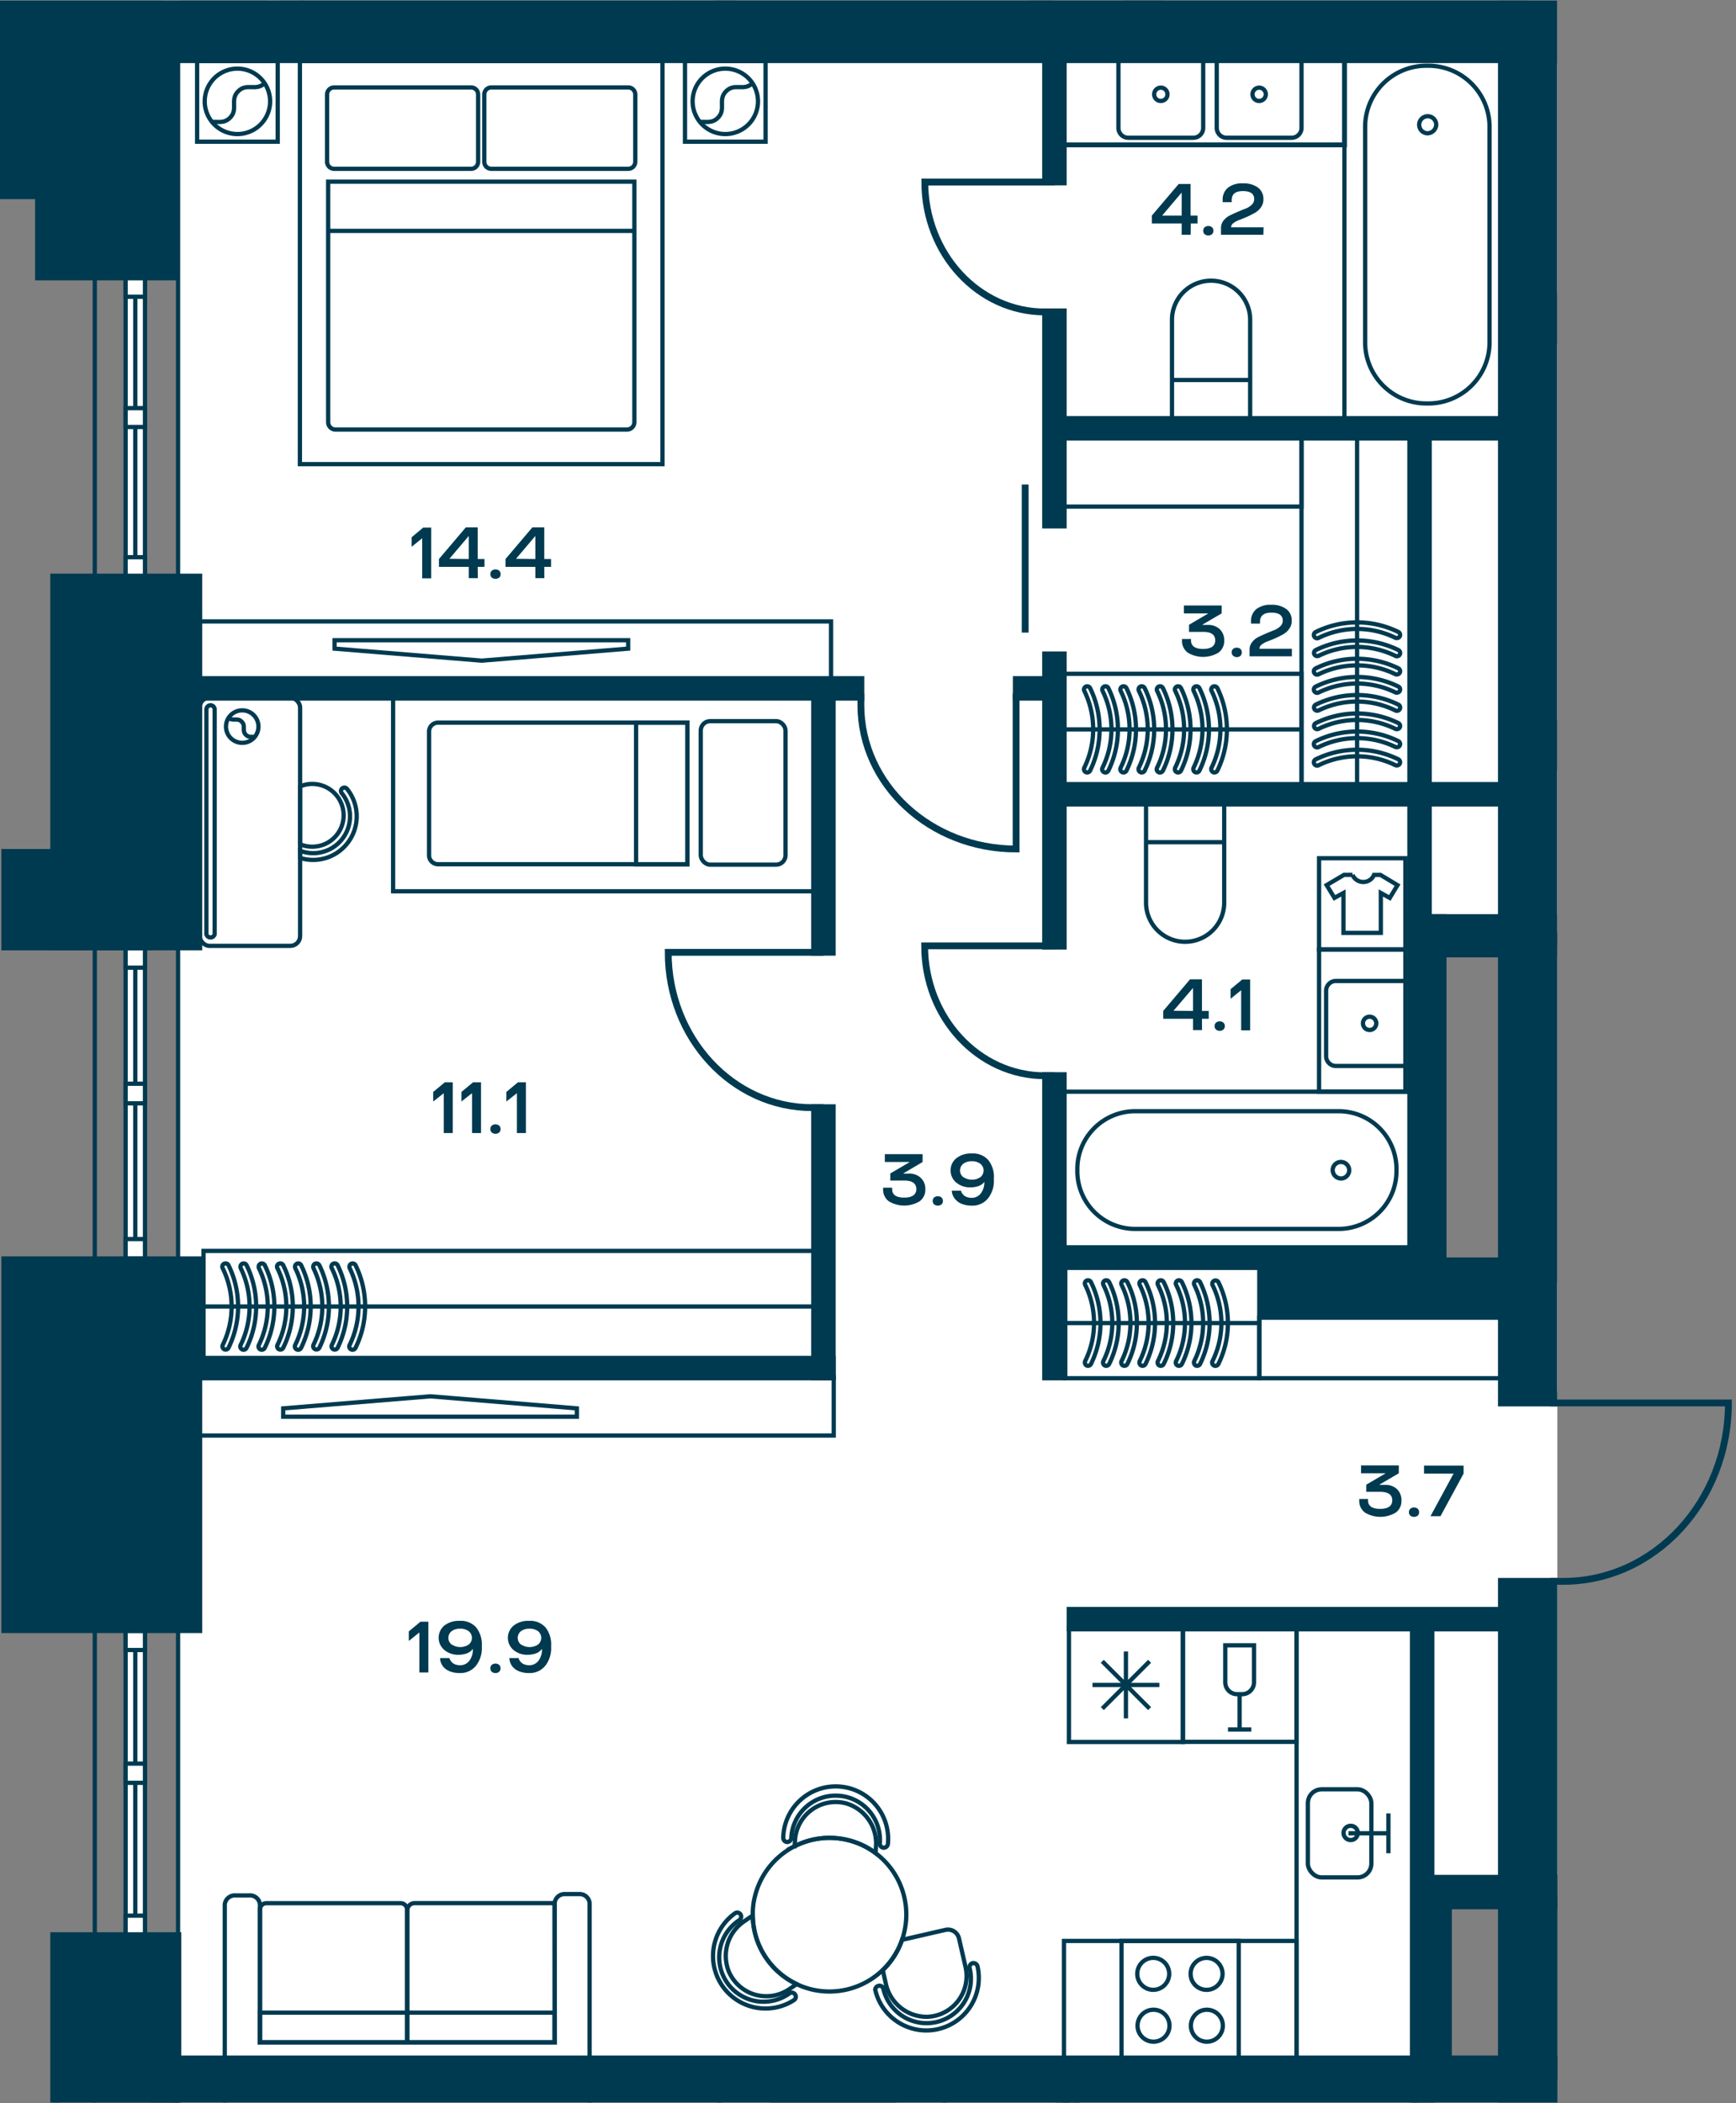<svg id="Слой_1" data-name="Слой 1" xmlns="http://www.w3.org/2000/svg" xmlns:xlink="http://www.w3.org/1999/xlink" viewBox="0 0 407.34 493.23"><rect x="0" y="0" width="407.34" height="493.23" fill="#808080" stroke="none"/><defs><clipPath id="clip-path"><polygon points="0 0.14 0 493.09 407.34 493.09 407.34 326.27 365.34 326.27 365.34 0.14 0 0.14" fill="none"/></clipPath></defs><polygon points="41.49 14.78 41.49 485.12 336.57 485.12 336.57 444.86 365.41 444.86 365.41 326.27 365.34 326.27 365.34 300.82 336.57 300.82 336.57 218.53 365.34 218.53 365.34 14.78 41.49 14.78" fill="#fff"/><rect x="41.78" y="487.63" width="323.63" height="5.45" fill="#fff"/><rect y="0.14" width="167.66" height="7.09" fill="#fff"/><g clip-path="url(#clip-path)"><line x1="22.24" y1="10.9" x2="22.24" y2="1215.78" fill="none" stroke="#003a50" stroke-miterlimit="10"/><line x1="41.78" y1="10.9" x2="41.78" y2="1215.78" fill="none" stroke="#003a50" stroke-miterlimit="10"/></g><rect x="29.47" y="382.46" width="4.55" height="71.32" fill="#fff"/><rect x="29.47" y="382.46" width="4.55" height="71.32" fill="none" stroke="#003a50" stroke-miterlimit="10"/><line x1="31.74" y1="382.46" x2="31.74" y2="453.78" fill="none" stroke="#003a50" stroke-miterlimit="10"/><rect x="29.47" y="382.46" width="4.55" height="4.51" fill="#fff"/><rect x="29.47" y="382.46" width="4.55" height="4.51" fill="none" stroke="#003a50" stroke-miterlimit="10"/><rect x="29.47" y="449.27" width="4.55" height="4.51" fill="#fff"/><rect x="29.47" y="449.27" width="4.55" height="4.51" fill="none" stroke="#003a50" stroke-miterlimit="10"/><rect x="29.47" y="413.61" width="4.55" height="4.51" fill="#fff"/><rect x="29.47" y="413.61" width="4.55" height="4.51" fill="none" stroke="#003a50" stroke-miterlimit="10"/><rect x="29.47" y="222.34" width="4.55" height="72.86" fill="#fff"/><rect x="29.47" y="222.34" width="4.55" height="72.86" fill="none" stroke="#003a50" stroke-miterlimit="10"/><line x1="31.74" y1="222.34" x2="31.74" y2="295.19" fill="none" stroke="#003a50" stroke-miterlimit="10"/><rect x="29.47" y="222.34" width="4.55" height="4.6" fill="#fff"/><rect x="29.47" y="222.34" width="4.55" height="4.6" fill="none" stroke="#003a50" stroke-miterlimit="10"/><rect x="29.47" y="290.59" width="4.55" height="4.6" fill="#fff"/><rect x="29.47" y="290.59" width="4.55" height="4.6" fill="none" stroke="#003a50" stroke-miterlimit="10"/><rect x="29.47" y="254.16" width="4.55" height="4.6" fill="#fff"/><rect x="29.47" y="254.16" width="4.55" height="4.6" fill="none" stroke="#003a50" stroke-miterlimit="10"/><rect x="29.47" y="65.18" width="4.55" height="69.92" fill="#fff"/><rect x="29.47" y="65.18" width="4.55" height="69.92" fill="none" stroke="#003a50" stroke-miterlimit="10"/><line x1="31.74" y1="65.18" x2="31.74" y2="135.1" fill="none" stroke="#003a50" stroke-miterlimit="10"/><rect x="29.47" y="65.18" width="4.55" height="4.42" fill="#fff"/><rect x="29.47" y="65.18" width="4.55" height="4.42" fill="none" stroke="#003a50" stroke-miterlimit="10"/><rect x="29.47" y="130.68" width="4.55" height="4.42" fill="#fff"/><rect x="29.47" y="130.68" width="4.55" height="4.42" fill="none" stroke="#003a50" stroke-miterlimit="10"/><rect x="29.47" y="95.72" width="4.55" height="4.42" fill="#fff"/><rect x="29.47" y="95.72" width="4.55" height="4.42" fill="none" stroke="#003a50" stroke-miterlimit="10"/><g clip-path="url(#clip-path)"><rect x="71.28" y="-38.83" width="86.85" height="38.86" fill="none" stroke="#003a50" stroke-miterlimit="10"/></g><rect x="315.46" y="11.61" width="38.86" height="86.85" fill="none" stroke="#003a50" stroke-miterlimit="10"/><g clip-path="url(#clip-path)"><path d="M349.51,29.52v51a14.36,14.36,0,0,1-14.6,14.1h0a14.35,14.35,0,0,1-14.59-14.1v-51a14.35,14.35,0,0,1,14.59-14.1h0A14.36,14.36,0,0,1,349.51,29.52Z" fill="none" stroke="#003a50" stroke-miterlimit="10"/><path d="M334.89,31.26A2,2,0,1,1,337,29.21,2.09,2.09,0,0,1,334.89,31.26Z" fill="none" stroke="#003a50" stroke-miterlimit="10"/></g><rect x="249.18" y="256.03" width="82.09" height="36.73" fill="none" stroke="#003a50" stroke-miterlimit="10"/><g clip-path="url(#clip-path)"><path d="M314.34,288.21H266.12a13.57,13.57,0,0,1-13.33-13.8v0a13.57,13.57,0,0,1,13.33-13.8h48.22a13.57,13.57,0,0,1,13.33,13.8v0A13.57,13.57,0,0,1,314.34,288.21Z" fill="none" stroke="#003a50" stroke-miterlimit="10"/><path d="M312.7,274.39a1.94,1.94,0,1,1,1.93,2A2,2,0,0,1,312.7,274.39Z" fill="none" stroke="#003a50" stroke-miterlimit="10"/><rect x="252.7" y="492.32" width="79.44" height="35.55" fill="none" stroke="#003a50" stroke-miterlimit="10"/><path d="M275,75V98.16h18.34V75A9.17,9.17,0,1,0,275,75Z" fill="none" stroke="#003a50" stroke-miterlimit="10"/></g><line x1="293.37" y1="89.12" x2="275.03" y2="89.12" fill="none" stroke="#003a50" stroke-miterlimit="10"/><g clip-path="url(#clip-path)"><path d="M287.25,211.7V188.49H268.91V211.7a9.17,9.17,0,0,0,18.34,0Z" fill="none" stroke="#003a50" stroke-miterlimit="10"/></g><line x1="268.91" y1="197.52" x2="287.25" y2="197.52" fill="none" stroke="#003a50" stroke-miterlimit="10"/><g clip-path="url(#clip-path)"><path d="M305.39,30V14.23a2.3,2.3,0,0,0-2.3-2.31H287.81a2.3,2.3,0,0,0-2.31,2.31V30a2.31,2.31,0,0,0,2.31,2.31h15.28A2.31,2.31,0,0,0,305.39,30Z" fill="none" stroke="#003a50" stroke-miterlimit="10"/><path d="M295.44,23.68a1.56,1.56,0,1,0-1.55-1.56A1.56,1.56,0,0,0,295.44,23.68Z" fill="none" stroke="#003a50" stroke-miterlimit="10"/><path d="M282.32,30V14.23a2.3,2.3,0,0,0-2.3-2.31H264.74a2.3,2.3,0,0,0-2.31,2.31V30a2.31,2.31,0,0,0,2.31,2.31H280A2.31,2.31,0,0,0,282.32,30Z" fill="none" stroke="#003a50" stroke-miterlimit="10"/><path d="M272.38,23.68a1.56,1.56,0,1,0-1.56-1.56A1.55,1.55,0,0,0,272.38,23.68Z" fill="none" stroke="#003a50" stroke-miterlimit="10"/></g><rect x="249.28" y="13.73" width="66.19" height="20.25" fill="none" stroke="#003a50" stroke-miterlimit="10" stroke-width="1.14"/><g clip-path="url(#clip-path)"><path d="M313.47,250h15.79a2.32,2.32,0,0,0,2.31-2.31V232.37a2.32,2.32,0,0,0-2.31-2.31H313.47a2.31,2.31,0,0,0-2.31,2.31v15.28A2.31,2.31,0,0,0,313.47,250Z" fill="none" stroke="#003a50" stroke-miterlimit="10"/><path d="M319.81,240a1.56,1.56,0,1,0,1.55-1.56A1.55,1.55,0,0,0,319.81,240Z" fill="none" stroke="#003a50" stroke-miterlimit="10"/></g><rect x="309.51" y="222.68" width="20.25" height="33.34" fill="none" stroke="#003a50" stroke-miterlimit="10"/><rect x="46.41" y="145.74" width="148.58" height="13.62" fill="none" stroke="#003a50" stroke-miterlimit="10"/><polygon points="147.39 152.12 113.03 154.94 78.5 152.12 78.5 150.15 147.39 150.15 147.39 152.12" fill="none" stroke="#003a50" stroke-miterlimit="10"/><rect x="92.24" y="163.53" width="98.82" height="45.5" fill="none" stroke="#003a50" stroke-miterlimit="10"/><g clip-path="url(#clip-path)"><path d="M100.67,171.58v29a2.11,2.11,0,0,0,2.11,2.1h58.51V169.48H102.78A2.11,2.11,0,0,0,100.67,171.58Z" fill="none" stroke="#003a50" stroke-miterlimit="10"/></g><rect x="149.25" y="169.47" width="12.04" height="33.26" fill="none" stroke="#003a50" stroke-miterlimit="10"/><g clip-path="url(#clip-path)"><rect x="164.43" y="169.13" width="19.89" height="33.65" rx="2.2" fill="none" stroke="#003a50" stroke-miterlimit="10"/></g><rect x="47.76" y="293.37" width="144.34" height="26.08" fill="none" stroke="#003a50" stroke-miterlimit="10"/><g clip-path="url(#clip-path)"><path d="M60.7,297.07a.76.76,0,0,1,.43-.69.77.77,0,0,1,1,.35,22,22,0,0,1,0,19.36.77.77,0,1,1-1.38-.68,20.53,20.53,0,0,0,0-18A.64.64,0,0,1,60.7,297.07Z" fill="none" stroke="#003a50" stroke-miterlimit="10"/><path d="M65,297.07a.77.77,0,0,1,1.46-.34,22,22,0,0,1,0,19.36.75.75,0,0,1-1,.35.77.77,0,0,1-.36-1,20.44,20.44,0,0,0,0-18A.76.76,0,0,1,65,297.07Z" fill="none" stroke="#003a50" stroke-miterlimit="10"/><path d="M69.23,297.07a.76.76,0,0,1,.43-.69.77.77,0,0,1,1,.35,22,22,0,0,1,0,19.36.77.77,0,1,1-1.38-.68,20.44,20.44,0,0,0,0-18A.76.76,0,0,1,69.23,297.07Z" fill="none" stroke="#003a50" stroke-miterlimit="10"/><path d="M73.5,297.07a.76.76,0,0,1,.43-.69.77.77,0,0,1,1,.35,22,22,0,0,1,0,19.36.77.77,0,0,1-1.38-.68,20.53,20.53,0,0,0,0-18A.64.64,0,0,1,73.5,297.07Z" fill="none" stroke="#003a50" stroke-miterlimit="10"/><path d="M77.76,297.07a.77.77,0,0,1,1.46-.34,22,22,0,0,1,0,19.36.75.75,0,0,1-1,.35.77.77,0,0,1-.36-1,20.44,20.44,0,0,0,0-18A.76.76,0,0,1,77.76,297.07Z" fill="none" stroke="#003a50" stroke-miterlimit="10"/><path d="M82,297.07a.76.76,0,0,1,.43-.69.77.77,0,0,1,1,.35,22,22,0,0,1,0,19.36.77.77,0,1,1-1.38-.68,20.53,20.53,0,0,0,0-18A.76.76,0,0,1,82,297.07Z" fill="none" stroke="#003a50" stroke-miterlimit="10"/><path d="M56.43,297.07a.76.76,0,0,1,.43-.69.77.77,0,0,1,1,.35,22,22,0,0,1,0,19.36.77.77,0,1,1-1.38-.68,20.53,20.53,0,0,0,0-18A.64.64,0,0,1,56.43,297.07Z" fill="none" stroke="#003a50" stroke-miterlimit="10"/><path d="M52.16,297.07a.77.77,0,0,1,1.46-.34,22,22,0,0,1,0,19.36.75.75,0,0,1-1,.35.77.77,0,0,1-.36-1,20.44,20.44,0,0,0,0-18A.76.76,0,0,1,52.16,297.07Z" fill="none" stroke="#003a50" stroke-miterlimit="10"/></g><line x1="47.57" y1="306.41" x2="194.33" y2="306.41" fill="none" stroke="#003a50" stroke-miterlimit="10"/><rect x="249.96" y="297.34" width="45.53" height="25.89" fill="none" stroke="#003a50" stroke-miterlimit="10"/><g clip-path="url(#clip-path)"><path d="M263.09,319.56a.76.76,0,0,0,.43.69.77.77,0,0,0,1-.35,21.73,21.73,0,0,0,0-19.22.77.77,0,0,0-1-.35.75.75,0,0,0-.35,1,20.25,20.25,0,0,1,0,17.88A.67.67,0,0,0,263.09,319.56Z" fill="none" stroke="#003a50" stroke-miterlimit="10"/><path d="M267.36,319.56a.77.77,0,0,0,.42.69.78.78,0,0,0,1-.35,21.73,21.73,0,0,0,0-19.22.77.77,0,0,0-1-.35.75.75,0,0,0-.35,1,20.25,20.25,0,0,1,0,17.88A.67.67,0,0,0,267.36,319.56Z" fill="none" stroke="#003a50" stroke-miterlimit="10"/><path d="M271.62,319.56a.76.76,0,0,0,.43.69.77.77,0,0,0,1-.35,21.73,21.73,0,0,0,0-19.22.77.77,0,0,0-1-.35.75.75,0,0,0-.35,1,20.17,20.17,0,0,1,0,17.88A.8.8,0,0,0,271.62,319.56Z" fill="none" stroke="#003a50" stroke-miterlimit="10"/><path d="M275.89,319.56a.76.76,0,0,0,.43.69.77.77,0,0,0,1-.35,21.73,21.73,0,0,0,0-19.22.77.77,0,0,0-1-.35.75.75,0,0,0-.35,1,20.25,20.25,0,0,1,0,17.88A.67.67,0,0,0,275.89,319.56Z" fill="none" stroke="#003a50" stroke-miterlimit="10"/><path d="M280.16,319.56a.77.77,0,0,0,.42.69.78.78,0,0,0,1-.35,21.73,21.73,0,0,0,0-19.22.77.77,0,0,0-1-.35.75.75,0,0,0-.35,1,20.25,20.25,0,0,1,0,17.88A.67.67,0,0,0,280.16,319.56Z" fill="none" stroke="#003a50" stroke-miterlimit="10"/><path d="M284.42,319.56a.77.77,0,0,0,1.46.34,21.73,21.73,0,0,0,0-19.22.77.77,0,0,0-1.38.67,20.17,20.17,0,0,1,0,17.88A.8.8,0,0,0,284.42,319.56Z" fill="none" stroke="#003a50" stroke-miterlimit="10"/><path d="M258.82,319.56a.76.76,0,0,0,.43.69.77.77,0,0,0,1-.35,21.73,21.73,0,0,0,0-19.22.77.77,0,0,0-1-.35.75.75,0,0,0-.35,1,20.17,20.17,0,0,1,0,17.88A.8.8,0,0,0,258.82,319.56Z" fill="none" stroke="#003a50" stroke-miterlimit="10"/><path d="M254.56,319.56a.77.77,0,0,0,.42.69.78.78,0,0,0,1-.35,21.73,21.73,0,0,0,0-19.22.77.77,0,0,0-1-.35.75.75,0,0,0-.35,1,20.25,20.25,0,0,1,0,17.88A.67.67,0,0,0,254.56,319.56Z" fill="none" stroke="#003a50" stroke-miterlimit="10"/></g><line x1="249.97" y1="310.29" x2="295.49" y2="310.29" fill="none" stroke="#003a50" stroke-miterlimit="10"/><rect x="249.76" y="158.02" width="55.63" height="26.08" fill="none" stroke="#003a50" stroke-miterlimit="10"/><g clip-path="url(#clip-path)"><path d="M262.88,180.4a.76.76,0,0,0,.43.69.77.77,0,0,0,1-.35,22.06,22.06,0,0,0,0-19.37.77.77,0,0,0-1-.34.75.75,0,0,0-.35,1,20.47,20.47,0,0,1,0,18A.76.76,0,0,0,262.88,180.4Z" fill="none" stroke="#003a50" stroke-miterlimit="10"/><path d="M267.15,180.4a.76.76,0,0,0,.43.69.77.77,0,0,0,1-.35,22.06,22.06,0,0,0,0-19.37.77.77,0,0,0-1-.34.75.75,0,0,0-.35,1,20.55,20.55,0,0,1,0,18A.64.64,0,0,0,267.15,180.4Z" fill="none" stroke="#003a50" stroke-miterlimit="10"/><path d="M271.41,180.4a.77.77,0,0,0,1.46.34,22.06,22.06,0,0,0,0-19.37.75.75,0,0,0-1-.34.76.76,0,0,0-.36,1,20.47,20.47,0,0,1,0,18A.76.76,0,0,0,271.41,180.4Z" fill="none" stroke="#003a50" stroke-miterlimit="10"/><path d="M275.68,180.4a.76.76,0,0,0,.43.69.77.77,0,0,0,1-.35,22.06,22.06,0,0,0,0-19.37.77.77,0,0,0-1-.34.75.75,0,0,0-.35,1,20.47,20.47,0,0,1,0,18A.76.76,0,0,0,275.68,180.4Z" fill="none" stroke="#003a50" stroke-miterlimit="10"/><path d="M280,180.4a.76.76,0,0,0,.43.69.77.77,0,0,0,1-.35,22.06,22.06,0,0,0,0-19.37.77.77,0,0,0-1-.34.75.75,0,0,0-.35,1,20.55,20.55,0,0,1,0,18A.64.64,0,0,0,280,180.4Z" fill="none" stroke="#003a50" stroke-miterlimit="10"/><path d="M284.22,180.4a.77.77,0,0,0,.42.69.78.78,0,0,0,1-.35,22.06,22.06,0,0,0,0-19.37.77.77,0,0,0-1-.34.75.75,0,0,0-.35,1,20.55,20.55,0,0,1,0,18A.64.64,0,0,0,284.22,180.4Z" fill="none" stroke="#003a50" stroke-miterlimit="10"/><path d="M258.61,180.4a.77.77,0,0,0,1.46.34,22.06,22.06,0,0,0,0-19.37.75.75,0,0,0-1-.34.76.76,0,0,0-.36,1,20.47,20.47,0,0,1,0,18A.76.76,0,0,0,258.61,180.4Z" fill="none" stroke="#003a50" stroke-miterlimit="10"/><path d="M254.35,180.4a.76.76,0,0,0,.43.69.77.77,0,0,0,1-.35,22.06,22.06,0,0,0,0-19.37.77.77,0,0,0-1-.34.75.75,0,0,0-.35,1,20.55,20.55,0,0,1,0,18A.64.64,0,0,0,254.35,180.4Z" fill="none" stroke="#003a50" stroke-miterlimit="10"/></g><line x1="249.76" y1="171.06" x2="305.39" y2="171.06" fill="none" stroke="#003a50" stroke-miterlimit="10"/><rect x="305.39" y="102.36" width="26.08" height="81.74" fill="none" stroke="#003a50" stroke-miterlimit="10"/><g clip-path="url(#clip-path)"><path d="M327.77,171a.77.77,0,0,0,.69-.42.78.78,0,0,0-.35-1,22,22,0,0,0-19.36,0,.77.77,0,0,0-.35,1,.76.76,0,0,0,1,.35,20.53,20.53,0,0,1,18,0A.64.64,0,0,0,327.77,171Z" fill="none" stroke="#003a50" stroke-miterlimit="10"/><path d="M327.77,166.71a.77.77,0,0,0,.34-1.46,22,22,0,0,0-19.36,0,.75.75,0,0,0-.35,1,.77.77,0,0,0,1,.36,20.53,20.53,0,0,1,18,0A.76.76,0,0,0,327.77,166.71Z" fill="none" stroke="#003a50" stroke-miterlimit="10"/><path d="M327.77,162.44a.76.76,0,0,0,.69-.43.77.77,0,0,0-.35-1,22,22,0,0,0-19.36,0,.77.77,0,1,0,.68,1.38,20.53,20.53,0,0,1,18,0A.64.64,0,0,0,327.77,162.44Z" fill="none" stroke="#003a50" stroke-miterlimit="10"/><path d="M327.77,158.17a.76.76,0,0,0,.69-.43.77.77,0,0,0-.35-1,22,22,0,0,0-19.36,0,.77.77,0,1,0,.68,1.38,20.53,20.53,0,0,1,18,0A.64.64,0,0,0,327.77,158.17Z" fill="none" stroke="#003a50" stroke-miterlimit="10"/><path d="M327.77,153.91a.77.77,0,0,0,.34-1.46,22,22,0,0,0-19.36,0,.75.75,0,0,0-.35,1,.77.77,0,0,0,1,.36,20.44,20.44,0,0,1,18,0A.76.76,0,0,0,327.77,153.91Z" fill="none" stroke="#003a50" stroke-miterlimit="10"/><path d="M327.77,149.64a.76.76,0,0,0,.69-.43.77.77,0,0,0-.35-1,22,22,0,0,0-19.36,0,.77.77,0,1,0,.68,1.38,20.44,20.44,0,0,1,18,0A.76.76,0,0,0,327.77,149.64Z" fill="none" stroke="#003a50" stroke-miterlimit="10"/><path d="M327.77,175.24a.76.76,0,0,0,.69-.43.77.77,0,0,0-.35-1,22,22,0,0,0-19.36,0,.77.77,0,1,0,.68,1.38,20.53,20.53,0,0,1,18,0A.64.64,0,0,0,327.77,175.24Z" fill="none" stroke="#003a50" stroke-miterlimit="10"/><path d="M327.77,179.51a.76.76,0,0,0,.69-.43.77.77,0,0,0-.35-1,22,22,0,0,0-19.36,0,.77.77,0,1,0,.68,1.38,20.44,20.44,0,0,1,18,0A.76.76,0,0,0,327.77,179.51Z" fill="none" stroke="#003a50" stroke-miterlimit="10"/></g><line x1="318.43" y1="184.1" x2="318.43" y2="99.95" fill="none" stroke="#003a50" stroke-miterlimit="10"/><g clip-path="url(#clip-path)"><rect x="42.82" y="-19.63" width="19.66" height="19.66" fill="none" stroke="#003a50" stroke-miterlimit="10"/><rect x="-51.09" y="-98.3" width="88.5" height="98.33" fill="none" stroke="#003a50" stroke-miterlimit="10"/></g><rect x="160.73" y="14.32" width="18.91" height="18.91" fill="none" stroke="#003a50" stroke-miterlimit="10"/><g clip-path="url(#clip-path)"><path d="M164.76,29.19a7.67,7.67,0,1,0,0-10.84A7.67,7.67,0,0,0,164.76,29.19Z" fill="none" stroke="#003a50" stroke-miterlimit="10"/><path d="M164.24,28.61c1.41-.14,2.84.41,4.22-1,2-2-.12-4.19,1.92-6.22s4.18.12,6.22-1.91" fill="none" stroke="#003a50" stroke-miterlimit="10"/></g><rect x="46.25" y="14.32" width="18.91" height="18.91" fill="none" stroke="#003a50" stroke-miterlimit="10"/><g clip-path="url(#clip-path)"><path d="M50.28,29.19a7.67,7.67,0,1,0,0-10.84A7.67,7.67,0,0,0,50.28,29.19Z" fill="none" stroke="#003a50" stroke-miterlimit="10"/><path d="M49.76,28.61c1.41-.14,2.84.41,4.22-1,2-2-.12-4.19,1.92-6.22s4.18.12,6.22-1.91" fill="none" stroke="#003a50" stroke-miterlimit="10"/></g><rect x="70.37" y="14.32" width="85.08" height="94.54" fill="none" stroke="#003a50" stroke-miterlimit="10"/><g clip-path="url(#clip-path)"><path d="M78.7,100.74h68.41A1.74,1.74,0,0,0,148.85,99V42.6H77V99A1.73,1.73,0,0,0,78.7,100.74Z" fill="none" stroke="#003a50" stroke-miterlimit="10"/><path d="M115.28,39.59h32.13a1.65,1.65,0,0,0,1.65-1.66V22.16a1.65,1.65,0,0,0-1.65-1.65H115.28a1.65,1.65,0,0,0-1.65,1.65V37.93A1.65,1.65,0,0,0,115.28,39.59Z" fill="none" stroke="#003a50" stroke-miterlimit="10"/><path d="M78.4,39.59h32.13a1.65,1.65,0,0,0,1.66-1.65V22.16a1.65,1.65,0,0,0-1.66-1.65H78.4a1.65,1.65,0,0,0-1.65,1.65V37.94A1.65,1.65,0,0,0,78.4,39.59Z" fill="none" stroke="#003a50" stroke-miterlimit="10"/></g><line x1="76.75" y1="54.15" x2="149.06" y2="54.15" fill="none" stroke="#003a50" stroke-miterlimit="10"/><g clip-path="url(#clip-path)"><path d="M319.92,206.85a2.71,2.71,0,0,0,2.48-1.66h1.52l4,2.4-1.82,3L324,209.42v9.36h-8.77v-9.36l-2.11,1.16-1.83-3,4.07-2.4h2A2.75,2.75,0,0,0,319.92,206.85Z" fill="none" stroke="#003a50" stroke-miterlimit="10"/></g><rect x="309.51" y="201.28" width="20.25" height="21.4" fill="none" stroke="#003a50" stroke-miterlimit="10"/><g clip-path="url(#clip-path)"><path d="M228.22,460.41a1,1,0,0,0-.71,1.14,10.41,10.41,0,1,1-20.29,4.65,1,1,0,0,0-1.86.43,12.31,12.31,0,0,0,24-5.5A1,1,0,0,0,228.22,460.41Z" fill="none" stroke="#003a50" stroke-miterlimit="10"/><path d="M186.56,467.75a.94.94,0,0,0-1.32-.25,10.41,10.41,0,1,1-11.72-17.2,1,1,0,0,0,.25-1.32.94.94,0,0,0-1.32-.25,12.31,12.31,0,0,0,13.86,20.34A.94.94,0,0,0,186.56,467.75Z" fill="none" stroke="#003a50" stroke-miterlimit="10"/><path d="M184.67,432a1,1,0,0,0,1-.89,10.41,10.41,0,1,1,20.78,1.23.94.94,0,0,0,.89,1,1,1,0,0,0,1-.89A12.31,12.31,0,1,0,183.78,431,1,1,0,0,0,184.67,432Z" fill="none" stroke="#003a50" stroke-miterlimit="10"/><path d="M217.5,473a9.58,9.58,0,0,0,9.06-11.69l-1.54-6.7a2.66,2.66,0,0,0-3.2-2l-10.15,2.33a17.83,17.83,0,0,1-4.53,7.12l.72,3.18A9.82,9.82,0,0,0,217.5,473Z" fill="none" stroke="#003a50" stroke-miterlimit="10"/><path d="M185.18,466.52l1.75-1.2a18,18,0,0,1-10.3-16.1l-1.9,1.3a9.79,9.79,0,0,0-3.74,11.8A9.57,9.57,0,0,0,185.18,466.52Z" fill="none" stroke="#003a50" stroke-miterlimit="10"/><path d="M205.45,434.6l.09-1.48a9.8,9.8,0,0,0-7-10.18,9.56,9.56,0,0,0-12,8.67l-.09,1.39A18.06,18.06,0,0,1,199,431.55,17.65,17.65,0,0,1,205.45,434.6Z" fill="none" stroke="#003a50" stroke-miterlimit="10"/><path d="M207.14,462a17.83,17.83,0,0,0,4.53-7.12,13.1,13.1,0,0,0,.45-1.51,18,18,0,0,0-6.67-18.76,17.81,17.81,0,0,0-6.47-3.05,18,18,0,0,0-21.83,13.14,16.42,16.42,0,0,0-.51,4.53,18,18,0,0,0,10.3,16.1,17.78,17.78,0,0,0,3.38,1.21A18,18,0,0,0,207.14,462Z" fill="none" stroke="#003a50" stroke-miterlimit="10"/></g><rect x="46.91" y="323.05" width="148.72" height="13.62" fill="none" stroke="#003a50" stroke-miterlimit="10"/><polygon points="135.35 330.3 100.98 327.47 66.45 330.3 66.45 332.26 135.35 332.26 135.35 330.3" fill="none" stroke="#003a50" stroke-miterlimit="10"/><g clip-path="url(#clip-path)"><path d="M61,528.7a2.35,2.35,0,0,1-2.51,2.14H55.25a2.35,2.35,0,0,1-2.51-2.14V492.31h85.62v36.07a2.36,2.36,0,0,1-2.52,2.14h-3.18a2.36,2.36,0,0,1-2.52-2.14V496.05H61Z" fill="none" stroke="#003a50" stroke-miterlimit="10"/><path d="M95.58,448v31h34.56V446.34H97.26A1.68,1.68,0,0,0,95.58,448Z" fill="none" stroke="#003a50" stroke-miterlimit="10"/><path d="M61,447.85V479H95.51V447.85a1.5,1.5,0,0,0-1.5-1.5H62.45A1.5,1.5,0,0,0,61,447.85Z" fill="none" stroke="#003a50" stroke-miterlimit="10"/><path d="M130.14,446.35a2.35,2.35,0,0,1,2.51-2.14h3.19a2.35,2.35,0,0,1,2.51,2.14v36.39H52.74V446.67a2.35,2.35,0,0,1,2.51-2.14h3.19A2.35,2.35,0,0,1,61,446.67V479h69.19Z" fill="none" stroke="#003a50" stroke-miterlimit="10"/></g><rect x="60.95" y="472.02" width="69.19" height="6.98" fill="none" stroke="#003a50" stroke-miterlimit="10"/><g clip-path="url(#clip-path)"><rect x="181.2" y="492.65" width="28.61" height="28.61" fill="none" stroke="#003a50" stroke-miterlimit="10"/><rect x="168.87" y="491.64" width="81.65" height="29.62" fill="none" stroke="#003a50" stroke-miterlimit="10"/><rect x="221.57" y="492.32" width="28.24" height="92.79" fill="none" stroke="#003a50" stroke-miterlimit="10"/></g><rect x="277.56" y="381.82" width="26.65" height="26.69" fill="none" stroke="#003a50" stroke-miterlimit="10"/><g clip-path="url(#clip-path)"><path d="M287.5,394.54v-8.66h6.74v8.66a2.78,2.78,0,0,1-2.77,2.79h-1.19A2.78,2.78,0,0,1,287.5,394.54Z" fill="none" stroke="#003a50" stroke-miterlimit="10"/></g><polyline points="293.6 405.61 290.87 405.61 288.14 405.61" fill="none" stroke="#003a50" stroke-miterlimit="10"/><line x1="290.87" y1="397.32" x2="290.87" y2="405.61" fill="none" stroke="#003a50" stroke-miterlimit="10"/><rect x="263.16" y="455.2" width="27.5" height="27.5" fill="none" stroke="#003a50" stroke-miterlimit="10"/><g clip-path="url(#clip-path)"><circle cx="270.63" cy="475.1" r="3.75" transform="translate(-4.02 2.31) rotate(-0.49)" fill="none" stroke="#003a50" stroke-miterlimit="10"/><circle cx="283.15" cy="475.1" r="3.75" transform="translate(-4.02 2.42) rotate(-0.49)" fill="none" stroke="#003a50" stroke-miterlimit="10"/><circle cx="270.63" cy="462.9" r="3.75" transform="translate(-7.43 4.42) rotate(-0.92)" fill="none" stroke="#003a50" stroke-miterlimit="10"/><circle cx="283.15" cy="462.9" r="3.75" transform="translate(-7.43 4.63) rotate(-0.92)" fill="none" stroke="#003a50" stroke-miterlimit="10"/></g><polyline points="325.78 434.63 325.78 429.96 325.78 425.29" fill="none" stroke="#003a50" stroke-miterlimit="10"/><line x1="316.42" y1="429.95" x2="325.78" y2="429.95" fill="none" stroke="#003a50" stroke-miterlimit="10"/><g clip-path="url(#clip-path)"><rect x="306.88" y="419.64" width="14.9" height="20.66" rx="3.24" fill="none" stroke="#003a50" stroke-miterlimit="10"/><path d="M315.26,430a1.67,1.67,0,0,0,3.33,0,1.67,1.67,0,1,0-3.33,0Z" fill="none" stroke="#003a50" stroke-miterlimit="10"/></g><rect x="250.82" y="381.8" width="26.74" height="26.74" fill="none" stroke="#003a50" stroke-miterlimit="10"/><line x1="256.35" y1="395.17" x2="272.04" y2="395.17" fill="none" stroke="#003a50" stroke-miterlimit="10"/><line x1="264.19" y1="387.32" x2="264.19" y2="403.01" fill="none" stroke="#003a50" stroke-miterlimit="10"/><line x1="258.64" y1="389.62" x2="269.74" y2="400.71" fill="none" stroke="#003a50" stroke-miterlimit="10"/><line x1="269.74" y1="389.62" x2="258.65" y2="400.71" fill="none" stroke="#003a50" stroke-miterlimit="10"/><rect x="249.66" y="455.2" width="54.56" height="27.5" fill="none" stroke="#003a50" stroke-miterlimit="10"/><rect x="304.23" y="381.86" width="28.24" height="100.9" fill="none" stroke="#003a50" stroke-miterlimit="10"/><rect x="295.49" y="309.03" width="58" height="14.2" fill="none" stroke="#003a50" stroke-miterlimit="10"/><rect x="248.53" y="101.26" width="56.86" height="17.55" fill="none" stroke="#003a50" stroke-miterlimit="10"/><g clip-path="url(#clip-path)"><path d="M49.43,165.4h0a1,1,0,0,0-1,1V219.1a1,1,0,0,0,1.94,0V166.36A1,1,0,0,0,49.43,165.4Z" fill="none" stroke="#003a50" stroke-miterlimit="10"/><path d="M70.42,201.21a10.23,10.23,0,0,0,11-16.2.79.79,0,0,0-1.11-.12.8.8,0,0,0-.12,1.12,8.63,8.63,0,0,1-9.8,13.5Z" fill="none" stroke="#003a50" stroke-miterlimit="10"/><rect x="46.86" y="163.63" width="23.56" height="58.2" rx="2.29" fill="none" stroke="#003a50" stroke-miterlimit="10"/><path d="M59.53,173.1a3.81,3.81,0,1,1,0-5.39A3.82,3.82,0,0,1,59.53,173.1Z" fill="none" stroke="#003a50" stroke-miterlimit="10"/><path d="M59.79,172.81c-.71-.06-1.42.2-2.1-.48-1-1,.06-2.08-1-3.1s-2.08.06-3.1-.95" fill="none" stroke="#003a50" stroke-miterlimit="10"/><path d="M70.42,198a7.36,7.36,0,1,0,0-13.57Z" fill="none" stroke="#003a50" stroke-miterlimit="10"/><path d="M247.42,252.29h-2.24c-15.59,0-28.22-13.64-28.22-30.46h30.46" fill="none" stroke="#003a50" stroke-miterlimit="10" stroke-width="1.6"/><path d="M247.42,73.16h-2.24C229.59,73.16,217,59.52,217,42.7h30.46" fill="none" stroke="#003a50" stroke-miterlimit="10" stroke-width="1.6"/><path d="M193.22,259.77h-2.68c-18.64,0-33.75-16.31-33.75-36.42h36.43" fill="none" stroke="#003a50" stroke-miterlimit="10" stroke-width="1.6"/><path d="M202,162.68v2.69c0,18.64,16.3,33.74,36.42,33.74V162.68" fill="none" stroke="#003a50" stroke-miterlimit="10" stroke-width="1.6"/><path d="M363.71,370.87h3.08c21.41,0,38.77-18.73,38.77-41.84H363.71" fill="none" stroke="#003a50" stroke-miterlimit="10" stroke-width="1.6"/></g><line x1="240.55" y1="113.63" x2="240.55" y2="148.36" fill="none" stroke="#003a50" stroke-miterlimit="10" stroke-width="1.6"/><rect x="65.53" y="0.14" width="5.75" height="5.05" fill="#003a50"/><rect x="244.54" y="9.53" width="5.75" height="33.94" fill="#003a50"/><rect x="247.55" y="97.57" width="106.77" height="5.75" fill="#003a50"/><rect x="247.55" y="183.4" width="106.77" height="5.75" fill="#003a50"/><rect x="39.03" y="158.57" width="163.77" height="5.75" fill="#003a50"/><rect x="39.03" y="317.98" width="157.06" height="5.75" fill="#003a50"/><rect x="237.66" y="158.57" width="9.73" height="5.75" fill="#003a50"/><rect x="247.55" y="292.03" width="87.26" height="5.75" fill="#003a50"/><rect x="250.29" y="376.86" width="103.2" height="5.75" fill="#003a50"/><rect x="244.54" y="72.34" width="5.75" height="51.6" fill="#003a50"/><rect x="244.54" y="152.78" width="5.75" height="69.92" fill="#003a50"/><rect x="244.54" y="251.46" width="5.75" height="72.27" fill="#003a50"/><rect x="330.82" y="379.74" width="5.75" height="113.35" fill="#003a50"/><rect x="247.65" y="485.11" width="5.75" height="7.97" fill="#003a50"/><rect x="333.09" y="214.39" width="32.25" height="10.14" fill="#003a50"/><rect x="330.21" y="214.39" width="9.2" height="88.64" fill="#003a50"/><rect x="332.16" y="439.7" width="33.25" height="8.08" fill="#003a50"/><rect x="332.16" y="444.86" width="8.5" height="40.25" fill="#003a50"/><rect x="190.34" y="258.98" width="5.75" height="64.76" fill="#003a50"/><rect x="190.34" y="159.37" width="5.75" height="64.76" fill="#003a50"/><rect x="330.21" y="101.26" width="5.75" height="130.6" fill="#003a50"/><rect x="241.67" y="0.14" width="5.75" height="1.14" fill="#003a50"/><rect x="12.85" y="454.2" width="28.64" height="38.89" fill="#003a50"/><g clip-path="url(#clip-path)"><rect x="12.85" y="454.2" width="28.64" height="86.25" fill="none" stroke="#003a50" stroke-miterlimit="10" stroke-width="2.09"/></g><rect x="1.37" y="295.7" width="45.04" height="86.25" fill="#003a50"/><g clip-path="url(#clip-path)"><rect x="1.37" y="295.7" width="45.04" height="86.25" fill="none" stroke="#003a50" stroke-miterlimit="10" stroke-width="2.09"/></g><rect x="12.85" y="135.58" width="33.56" height="86.25" fill="#003a50"/><rect x="12.85" y="135.58" width="33.56" height="86.25" fill="none" stroke="#003a50" stroke-miterlimit="10" stroke-width="2.09"/><rect y="0.14" width="358.41" height="14.64" fill="#003a50"/><rect x="35.24" y="482.07" width="330.17" height="11.01" fill="#003a50"/><rect x="158.13" y="0.14" width="14.75" height="5.06" fill="#003a50"/><rect x="351.49" y="0.14" width="13.85" height="221.69" fill="#003a50"/><polygon points="351.49 218.53 351.49 329.84 365.41 329.84 365.41 326.27 365.34 326.27 365.34 218.53 351.49 218.53" fill="#003a50"/><rect x="295.49" y="294.9" width="66.67" height="14.12" fill="#003a50"/><rect x="351.49" y="370.07" width="13.92" height="117.57" fill="#003a50"/><rect x="351.49" y="482.7" width="13.92" height="10.39" fill="#003a50"/><rect x="263.53" y="0.14" width="9.12" height="7.26" fill="#003a50"/><polygon points="359.67 68.72 359.66 80.55 365.34 80.55 365.34 68.72 359.67 68.72" fill="#003a50"/><rect x="359.66" y="168.75" width="5.68" height="11.83" fill="#003a50"/><rect x="1.37" y="200.16" width="33.56" height="21.68" fill="#003a50"/><g clip-path="url(#clip-path)"><rect x="1.37" y="200.16" width="33.56" height="21.68" fill="none" stroke="#003a50" stroke-miterlimit="10" stroke-width="2.09"/></g><rect y="1.21" width="24.32" height="35.94" fill="#003a50"/><g clip-path="url(#clip-path)"><rect x="-110.22" y="1.21" width="134.54" height="35.94" fill="none" stroke="#003a50" stroke-miterlimit="10" stroke-width="2.09"/></g><rect x="9.28" y="1.21" width="31.82" height="63.49" fill="#003a50"/><g clip-path="url(#clip-path)"><rect x="9.28" y="1.21" width="31.82" height="63.49" fill="none" stroke="#003a50" stroke-miterlimit="10" stroke-width="2.09"/></g><rect x="0.91" y="7.23" width="23.42" height="38.43" fill="#003a50"/><g clip-path="url(#clip-path)"><rect x="0.91" y="7.23" width="23.42" height="38.43" fill="none" stroke="#003a50" stroke-miterlimit="10" stroke-width="2.09"/><path d="M99.06,126.24l-2.48,2V126l2.73-2.27h1.86v11.91H99.06Z" fill="#003a50"/><path d="M112.12,135.59H110v-2.65h-7V131.1l6.3-7.42h2.79v7.42h1.59v1.84h-1.59ZM110,131.1v-5.33h-.07l-4.48,5.28v0Z" fill="#003a50"/><path d="M115.4,135.46a1,1,0,0,1-.33-.81,1,1,0,0,1,.33-.81,1.4,1.4,0,0,1,1.73,0,1,1,0,0,1,.33.81,1,1,0,0,1-.33.81,1.44,1.44,0,0,1-1.73,0Z" fill="#003a50"/><path d="M127.73,135.59h-2.11v-2.65h-7V131.1l6.3-7.42h2.79v7.42h1.59v1.84h-1.59Zm-2.11-4.49v-5.33h-.07l-4.47,5.28v0Z" fill="#003a50"/><path d="M104.13,256.38l-2.48,1.95v-2.24l2.73-2.27h1.86v11.91h-2.11Z" fill="#003a50"/><path d="M110.76,256.38l-2.49,1.95v-2.24l2.74-2.27h1.86v11.91h-2.11Z" fill="#003a50"/><path d="M115.39,265.6a1,1,0,0,1-.32-.81,1,1,0,0,1,.32-.8,1.41,1.41,0,0,1,1.74,0,1.06,1.06,0,0,1,.32.8,1,1,0,0,1-.32.81,1.41,1.41,0,0,1-1.74,0Z" fill="#003a50"/><path d="M121.29,256.38l-2.48,1.95v-2.24l2.73-2.27h1.86v11.91h-2.11Z" fill="#003a50"/><path d="M98.4,382.85l-2.48,2v-2.25l2.73-2.26h1.86v11.9H98.4Z" fill="#003a50"/><path d="M103.26,388.86h2.2s0,.07.05.18a2.93,2.93,0,0,0,.22.43,2.41,2.41,0,0,0,.42.48,2,2,0,0,0,.75.42,3.21,3.21,0,0,0,1,.17,2.67,2.67,0,0,0,2.24-1.07,4.29,4.29,0,0,0,.81-2.7h-.06a2.55,2.55,0,0,1-.44.46,3,3,0,0,1-.6.4,3.88,3.88,0,0,1-1,.32,5.59,5.59,0,0,1-1.23.14,5,5,0,0,1-3.36-1.13,3.74,3.74,0,0,1,0-5.73,5.55,5.55,0,0,1,3.6-1.1,4.81,4.81,0,0,1,3.87,1.54,6.4,6.4,0,0,1,1.33,4.27v.41a6.65,6.65,0,0,1-1.38,4.31,4.67,4.67,0,0,1-3.88,1.71,6,6,0,0,1-2.17-.37,3.86,3.86,0,0,1-1.48-.95A3.31,3.31,0,0,1,103.26,388.86Zm2.77-3.17a3.58,3.58,0,0,0,3.94,0,2,2,0,0,0,0-3.14,3.21,3.21,0,0,0-2-.58,3.17,3.17,0,0,0-2,.58,2,2,0,0,0,0,3.14Z" fill="#003a50"/><path d="M115.39,392.07a1,1,0,0,1-.32-.8,1,1,0,0,1,.32-.81,1.23,1.23,0,0,1,.87-.3,1.2,1.2,0,0,1,.86.3,1,1,0,0,1,.33.81,1,1,0,0,1-.33.8,1.2,1.2,0,0,1-.86.3A1.23,1.23,0,0,1,115.39,392.07Z" fill="#003a50"/><path d="M119.52,388.86h2.21s0,.07,0,.18a2.18,2.18,0,0,0,.22.43,2.13,2.13,0,0,0,.42.48,2,2,0,0,0,.75.42,3.12,3.12,0,0,0,1,.17,2.67,2.67,0,0,0,2.24-1.07,4.29,4.29,0,0,0,.81-2.7h-.06a2.55,2.55,0,0,1-.44.46,3.3,3.3,0,0,1-.6.4,3.88,3.88,0,0,1-1,.32,5.59,5.59,0,0,1-1.23.14,5,5,0,0,1-3.36-1.13,3.74,3.74,0,0,1,.05-5.73,5.55,5.55,0,0,1,3.6-1.1,4.81,4.81,0,0,1,3.87,1.54,6.4,6.4,0,0,1,1.32,4.27v.41a6.64,6.64,0,0,1-1.37,4.31,4.69,4.69,0,0,1-3.88,1.71,5.91,5.91,0,0,1-2.17-.37,3.86,3.86,0,0,1-1.48-.95A3.33,3.33,0,0,1,119.52,388.86Zm2.78-3.17a3.58,3.58,0,0,0,3.94,0,2,2,0,0,0,0-3.14,3.21,3.21,0,0,0-2-.58,3.17,3.17,0,0,0-2,.58,2,2,0,0,0,0,3.14Z" fill="#003a50"/><path d="M279.38,55.06h-2.11V52.41h-7V50.56l6.3-7.41h2.79v7.41H281v1.85h-1.59Zm-2.11-4.5V45.24h-.07l-4.47,5.27v.05Z" fill="#003a50"/><path d="M282.66,54.92a1,1,0,0,1-.33-.8,1,1,0,0,1,.33-.81,1.24,1.24,0,0,1,.87-.3,1.2,1.2,0,0,1,.86.3,1,1,0,0,1,.33.81,1,1,0,0,1-.33.8,1.2,1.2,0,0,1-.86.3A1.24,1.24,0,0,1,282.66,54.92Z" fill="#003a50"/><path d="M296.44,55.06H286.5V53.49a2.8,2.8,0,0,1,.58-1.74,4.12,4.12,0,0,1,1.45-1.2c.5-.25,1.12-.54,1.87-.86s1.32-.56,1.88-.77a4.09,4.09,0,0,0,1.44-.92,1.78,1.78,0,0,0,.57-1.3c0-1.26-.88-1.88-2.66-1.88S289,45.54,289,47v.41h-2.11V47a3.59,3.59,0,0,1,1.27-3,5.34,5.34,0,0,1,3.51-1,5.63,5.63,0,0,1,3.51,1,3.29,3.29,0,0,1,1.27,2.75,3.17,3.17,0,0,1-.55,1.84,4.39,4.39,0,0,1-1.41,1.3c-.59.34-1.21.65-1.83.93s-1.24.53-1.83.75a5.55,5.55,0,0,0-1.4.74,1.25,1.25,0,0,0-.57,1h7.63Z" fill="#003a50"/><path d="M282.05,241.58h-2.11v-2.65h-7v-1.84l6.3-7.42h2.79v7.42h1.59v1.84h-1.59Zm-2.11-4.49v-5.32h-.07L275.4,237v.05Z" fill="#003a50"/><path d="M285.33,241.45a1,1,0,0,1-.33-.81,1,1,0,0,1,.33-.8,1.23,1.23,0,0,1,.87-.3,1.2,1.2,0,0,1,.86.3,1,1,0,0,1,.33.8,1,1,0,0,1-.33.81,1.2,1.2,0,0,1-.86.3A1.23,1.23,0,0,1,285.33,241.45Z" fill="#003a50"/><path d="M291.23,232.23l-2.48,2v-2.24l2.73-2.27h1.86v11.91h-2.11Z" fill="#003a50"/><path d="M213.44,272.52h-5.82v-1.84h8.86v1.84L212,275.17v.07h1.27a3.87,3.87,0,0,1,2.79,1,3.5,3.5,0,0,1,1.06,2.67,3.32,3.32,0,0,1-1.33,2.82,7,7,0,0,1-7.24,0,3.36,3.36,0,0,1-1.33-2.86v-.32h2.11v.32c0,1.37,1,2,2.84,2s2.84-.67,2.84-2-.95-2-2.84-2h-3.26v-1.67l4.57-2.68Z" fill="#003a50"/><path d="M219.18,282.46a1,1,0,0,1-.32-.81,1,1,0,0,1,.32-.81,1.45,1.45,0,0,1,1.74,0,1.07,1.07,0,0,1,.32.81,1,1,0,0,1-.32.81,1.45,1.45,0,0,1-1.74,0Z" fill="#003a50"/><path d="M223.32,279.24h2.21s0,.07,0,.18a2.51,2.51,0,0,0,.22.43,2.79,2.79,0,0,0,.42.49,2.2,2.2,0,0,0,.75.41,3.21,3.21,0,0,0,1,.17,2.68,2.68,0,0,0,2.24-1.06,4.34,4.34,0,0,0,.81-2.71H231a2,2,0,0,1-.44.46,2.42,2.42,0,0,1-.6.4,3.86,3.86,0,0,1-1,.33,5.52,5.52,0,0,1-1.23.13,5,5,0,0,1-3.36-1.13,3.6,3.6,0,0,1-1.31-2.82,3.56,3.56,0,0,1,1.36-2.9,5.49,5.49,0,0,1,3.6-1.11,4.81,4.81,0,0,1,3.87,1.55,6.33,6.33,0,0,1,1.32,4.27v.4a6.62,6.62,0,0,1-1.37,4.31,4.67,4.67,0,0,1-3.88,1.71,6,6,0,0,1-2.17-.37,3.75,3.75,0,0,1-1.48-.95A3.33,3.33,0,0,1,223.32,279.24Zm2.77-3.16a3.58,3.58,0,0,0,3.94,0,2,2,0,0,0,0-3.15,3.21,3.21,0,0,0-2-.58,3.17,3.17,0,0,0-2,.58,2,2,0,0,0,0,3.15Z" fill="#003a50"/><path d="M325.18,345.52h-5.82v-1.84h8.86v1.84l-4.52,2.65v.07H325a3.86,3.86,0,0,1,2.79,1,3.52,3.52,0,0,1,1.05,2.67,3.32,3.32,0,0,1-1.33,2.82,7,7,0,0,1-7.24,0,3.36,3.36,0,0,1-1.33-2.86v-.32H321v.32c0,1.36,1,2,2.84,2s2.84-.67,2.84-2-.95-2-2.84-2h-3.26v-1.67l4.57-2.68Z" fill="#003a50"/><path d="M330.92,355.45a1,1,0,0,1-.32-.8,1.07,1.07,0,0,1,.32-.81,1.41,1.41,0,0,1,1.74,0,1.07,1.07,0,0,1,.32.81,1,1,0,0,1-.32.8,1.41,1.41,0,0,1-1.74,0Z" fill="#003a50"/><path d="M338,355.59h-2.35l5.42-10h-6.93v-1.87h9.28v1.87Z" fill="#003a50"/><path d="M283.62,143.86h-5.83V142h8.87v1.85l-4.53,2.65v.06h1.28a3.87,3.87,0,0,1,2.79,1,3.5,3.5,0,0,1,1.05,2.66,3.34,3.34,0,0,1-1.33,2.83,7,7,0,0,1-7.24,0,3.4,3.4,0,0,1-1.33-2.86v-.33h2.11v.33c0,1.36,1,2,2.84,2s2.84-.66,2.84-2-.94-2-2.84-2H279v-1.67l4.58-2.69Z" fill="#003a50"/><path d="M289.35,153.79A1,1,0,0,1,289,153a1.06,1.06,0,0,1,.32-.8,1.25,1.25,0,0,1,.88-.3,1.22,1.22,0,0,1,.86.3,1,1,0,0,1,.32.8,1,1,0,0,1-.32.81,1.22,1.22,0,0,1-.86.3A1.25,1.25,0,0,1,289.35,153.79Z" fill="#003a50"/><path d="M303.13,153.92H293.2v-1.56a2.74,2.74,0,0,1,.58-1.74,4,4,0,0,1,1.45-1.2c.49-.25,1.12-.54,1.86-.86s1.33-.56,1.88-.77a4.39,4.39,0,0,0,1.45-.92,1.78,1.78,0,0,0,.57-1.3q0-1.89-2.67-1.89t-2.67,2.16v.41h-2.11v-.41a3.62,3.62,0,0,1,1.26-3,5.39,5.39,0,0,1,3.52-1,5.65,5.65,0,0,1,3.51,1,3.27,3.27,0,0,1,1.27,2.75,3.14,3.14,0,0,1-.56,1.83,4.29,4.29,0,0,1-1.4,1.31c-.6.34-1.21.65-1.84.93s-1.23.52-1.82.74a5.46,5.46,0,0,0-1.41.75,1.25,1.25,0,0,0-.56,1h7.62Z" fill="#003a50"/></g></svg>